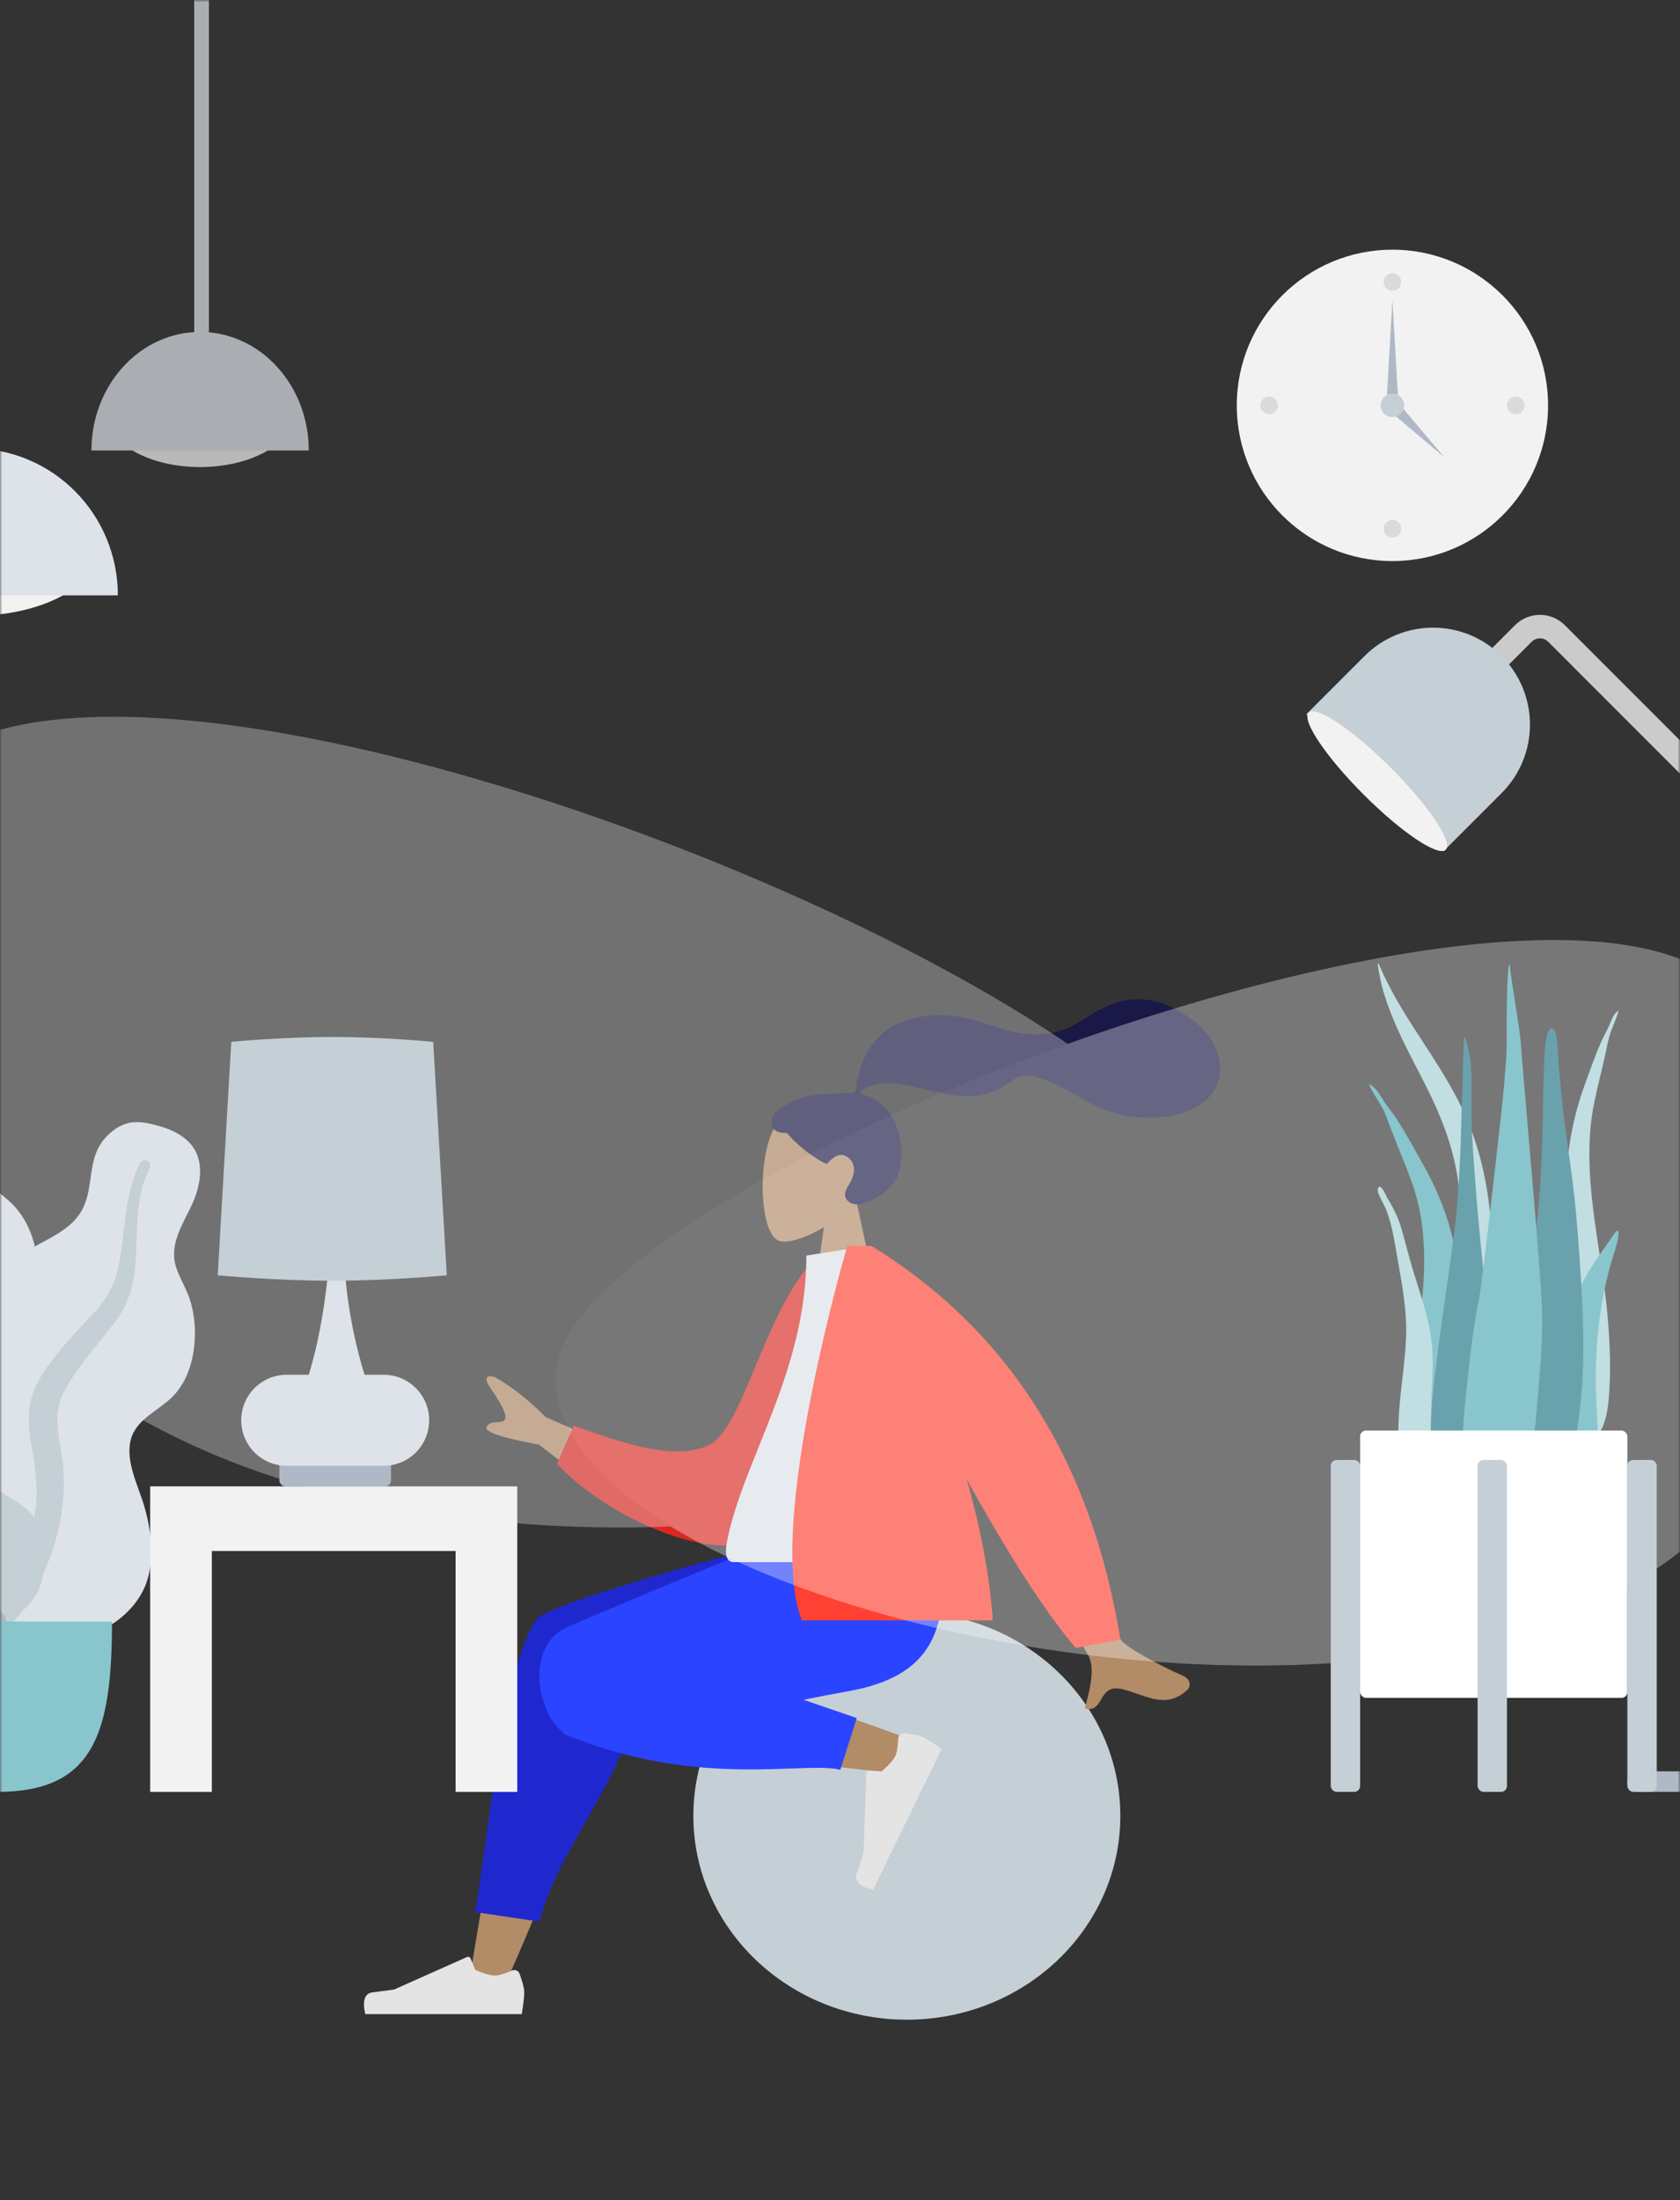 <svg width="375" height="491" viewBox="0 0 375 491" fill="none" xmlns="http://www.w3.org/2000/svg">
<rect x="0" y="0" width="375" height="491" fill="#333333" stroke="none"/>
<path fill-rule="evenodd" clip-rule="evenodd" d="M183.896 273.869C179.889 276.284 175.951 277.451 174.103 276.975C169.468 275.78 169.042 258.825 172.628 252.14C176.214 245.456 194.65 242.542 195.579 255.786C195.902 260.383 193.972 264.485 191.12 267.832L196.233 291.665H181.381L183.896 273.869Z" fill="#B28B67"/>
<path fill-rule="evenodd" clip-rule="evenodd" d="M181.093 244.436C183.051 244.115 188.322 243.895 189.294 243.895C189.915 243.895 190.588 244.037 190.956 243.466C191.257 242.999 191.147 242.209 191.237 241.667C191.341 241.038 191.489 240.416 191.639 239.796C192.066 238.032 192.712 236.354 193.615 234.778C195.309 231.822 197.792 229.506 200.926 228.159C204.387 226.671 208.303 226.33 212.026 226.632C216.01 226.955 219.616 228.27 223.378 229.508C226.962 230.687 230.716 231.151 234.465 230.575C238.242 229.995 241.096 227.948 244.282 226.005C247.544 224.016 251.271 222.714 255.127 223.014C258.726 223.293 262.043 224.779 265.019 226.764C267.804 228.622 270.101 230.856 271.399 234.001C272.794 237.385 272.793 241.098 270.498 244.088C267.172 248.423 260.997 249.543 255.86 249.432C252.888 249.368 249.97 248.825 247.165 247.838C243.423 246.523 240.19 244.292 236.69 242.482C235.047 241.633 233.349 240.936 231.57 240.433C229.843 239.946 228.142 239.722 226.578 240.765C224.924 241.869 223.442 242.953 221.549 243.644C219.734 244.307 217.811 244.677 215.877 244.663C212.114 244.633 208.404 243.461 204.749 242.676C201.769 242.035 198.58 241.397 195.542 242.013C194.274 242.27 192.422 242.8 191.964 244.118C199.671 245.514 202.698 255.047 200.526 262.044C199.353 265.821 192.303 270.236 189.562 268.25C187.826 266.993 188.88 265.341 189.562 264.251C190.869 262.163 191.316 259.482 188.898 258.028C186.813 256.775 184.62 259.752 184.579 259.748C184.006 259.703 179.053 256.902 175.641 252.815C172.275 253.014 171.764 250.795 172.568 248.98C173.372 247.165 178.389 244.88 181.093 244.436Z" fill="#191847"/>
<path fill-rule="evenodd" clip-rule="evenodd" d="M202.422 450.712C176.104 450.712 154.769 430.347 154.769 405.226C154.769 380.104 176.104 359.739 202.422 359.739C228.74 359.739 250.074 380.104 250.074 405.226C250.074 430.347 228.74 450.712 202.422 450.712Z" fill="#C5CFD6"/>
<path fill-rule="evenodd" clip-rule="evenodd" d="M128.336 402.8C126.035 410.862 120.3 426.144 112.371 443.694L104.836 441.496C111.428 401.112 116.914 374.376 120.056 366.239C122.133 360.862 137.841 361.492 136.034 372.31C135.276 376.847 132.277 388.995 128.336 402.8ZM159.307 374.197C171.594 376.743 197.072 385.742 204.347 388.618C208.919 390.425 205.972 396.554 202.071 396.018C201.41 395.927 199.073 395.666 195.587 395.276C184.386 394.023 161.321 391.442 143.828 388.925C134.617 387.599 139.572 370.345 149.136 372.171C152.353 372.785 155.776 373.465 159.307 374.197Z" fill="#B28B67"/>
<path fill-rule="evenodd" clip-rule="evenodd" d="M119.576 361.681C120.832 357.582 177.938 343.03 177.938 343.03H182.618V347.391L143.267 367.423C143.319 368.07 143.287 368.753 143.16 369.473C143.444 384.324 137.088 395.418 130.795 406.403C126.68 413.586 122.592 420.721 120.406 428.83L105.948 426.673C106.369 425.596 107.035 420.739 107.946 414.099C110.241 397.357 114.092 369.275 119.494 361.845C119.513 361.82 119.532 361.794 119.552 361.768C119.559 361.739 119.567 361.71 119.576 361.681Z" fill="#1F28CF"/>
<path fill-rule="evenodd" clip-rule="evenodd" d="M179.349 379.32C182.949 378.6 186.265 377.956 189.102 377.459C207.429 374.244 212.773 364.434 209.613 343.03H175.847C170.331 344.615 141.665 356.636 126.793 363.029C116.949 367.261 120.052 382.517 125.627 386.486C125.657 386.73 125.757 386.895 125.936 386.969C147.07 395.729 165.093 395.075 176.667 394.656C181.514 394.48 185.23 394.345 187.569 394.96L191.235 383.397L179.349 379.32Z" fill="#2B44FF"/>
<path fill-rule="evenodd" clip-rule="evenodd" d="M200.486 388.018C200.514 387.294 201.125 386.715 201.846 386.792C203.16 386.931 205.1 387.205 206.044 387.665C207.548 388.399 210.19 390.308 210.19 390.308C209.339 392.053 194.889 421.68 194.889 421.68C194.889 421.68 190.25 420.931 191.212 418.139C192.175 415.347 192.765 413.478 192.765 413.478L193.377 395.726C193.389 395.378 193.686 395.108 194.034 395.13L196.765 395.301C196.765 395.301 199.092 393.417 199.836 391.892C200.289 390.964 200.438 389.232 200.486 388.018Z" fill="#E4E4E4"/>
<path fill-rule="evenodd" clip-rule="evenodd" d="M114.265 439.748C114.929 439.457 115.717 439.752 115.964 440.433C116.414 441.676 117.019 443.539 117.019 444.589C117.019 446.263 116.461 449.474 116.461 449.474C114.519 449.474 81.556 449.474 81.556 449.474C81.556 449.474 80.196 444.976 83.127 444.618C86.059 444.259 87.998 443.97 87.998 443.97L104.221 436.737C104.539 436.595 104.912 436.744 105.045 437.067L106.088 439.596C106.088 439.596 108.802 440.863 110.498 440.863C111.531 440.863 113.154 440.237 114.265 439.748Z" fill="#E4E4E4"/>
<path fill-rule="evenodd" clip-rule="evenodd" d="M121.824 316.236L144.248 326.084L137.088 335.257L120.293 322.38C111.905 320.84 108.014 319.516 108.622 318.409C109.135 317.476 110.089 317.424 110.967 317.375C111.651 317.338 112.29 317.302 112.639 316.855C113.436 315.835 111.469 312.682 109.475 309.769C107.481 306.857 109.35 306.962 110.444 307.311C114.102 309.346 117.896 312.322 121.824 316.236ZM222.225 331.312L234.906 328.796C243.507 351.465 248.634 363.887 250.289 366.063C251.502 367.659 258.983 371.768 264.047 373.963C266.08 374.844 265.644 376.562 265.047 377.111C261.287 380.577 257.791 379.363 253.986 378.04C252.884 377.657 251.756 377.265 250.589 376.975C247.567 376.225 246.647 377.779 245.778 379.247C245.009 380.548 244.279 381.781 242.165 381.289C242.261 380.874 242.379 380.409 242.507 379.907C243.331 376.664 244.546 371.882 242.743 369.103C241.817 367.677 234.978 355.08 222.225 331.312Z" fill="#B28B67"/>
<path fill-rule="evenodd" clip-rule="evenodd" d="M187.758 281.349L182.407 280.431C170.751 291.738 165.994 318.902 158.227 322.498C150.882 325.897 140.472 322.608 128.097 318.166L124.307 326.633C135.551 338.797 159.504 349.074 169.214 343.207C184.737 333.827 188.321 300.325 187.758 281.349Z" fill="#DB2721"/>
<path fill-rule="evenodd" clip-rule="evenodd" d="M211.086 348.6C211.086 348.6 178.9 348.6 163.736 348.6C161.572 348.6 161.98 345.476 162.293 343.899C165.902 325.704 179.994 306.091 179.994 280.191L193.651 278.05C204.948 296.218 208.855 318.588 211.086 348.6Z" fill="#DDE3E9"/>
<path fill-rule="evenodd" clip-rule="evenodd" d="M192.067 278.05H194.533C225.167 296.928 243.681 326.191 250.074 365.841L240.149 367.785C233.575 360.125 225.461 347.589 215.808 330.176C218.769 340.665 220.932 351.423 221.606 361.596H178.984C170.732 340.744 189.124 278.05 189.124 278.05L192.067 278.05Z" fill="#FF4133"/>
<mask id="mask0_196_7" style="mask-type:alpha" maskUnits="userSpaceOnUse" x="0" y="0" width="375" height="479">
<rect width="375" height="479" fill="#C4C4C4"/>
</mask>
<g mask="url(#mask0_196_7)">
<path fill-rule="evenodd" clip-rule="evenodd" d="M310.809 125.206C329.997 125.206 345.552 109.651 345.552 90.463C345.552 71.275 329.997 55.72 310.809 55.72C291.621 55.72 276.066 71.275 276.066 90.463C276.066 109.651 291.621 125.206 310.809 125.206Z" fill="#F2F2F2"/>
<path fill-rule="evenodd" clip-rule="evenodd" d="M310.809 64.898C311.895 64.898 312.776 64.017 312.776 62.931C312.776 61.845 311.895 60.964 310.809 60.964C309.723 60.964 308.843 61.845 308.843 62.931C308.843 64.017 309.723 64.898 310.809 64.898Z" fill="black" fill-opacity="0.1"/>
<path fill-rule="evenodd" clip-rule="evenodd" d="M283.277 92.43C284.363 92.43 285.244 91.549 285.244 90.463C285.244 89.377 284.363 88.497 283.277 88.497C282.191 88.497 281.311 89.377 281.311 90.463C281.311 91.549 282.191 92.43 283.277 92.43Z" fill="black" fill-opacity="0.1"/>
<path fill-rule="evenodd" clip-rule="evenodd" d="M338.342 92.43C339.428 92.43 340.308 91.549 340.308 90.463C340.308 89.377 339.428 88.497 338.342 88.497C337.255 88.497 336.375 89.377 336.375 90.463C336.375 91.549 337.255 92.43 338.342 92.43Z" fill="black" fill-opacity="0.1"/>
<path fill-rule="evenodd" clip-rule="evenodd" d="M310.809 119.962C311.895 119.962 312.776 119.082 312.776 117.996C312.776 116.909 311.895 116.029 310.809 116.029C309.723 116.029 308.843 116.909 308.843 117.996C308.843 119.082 309.723 119.962 310.809 119.962Z" fill="black" fill-opacity="0.1"/>
<path fill-rule="evenodd" clip-rule="evenodd" d="M310.809 66.864L312.12 89.808H309.498L310.809 66.864Z" fill="#AFB9C5"/>
<path fill-rule="evenodd" clip-rule="evenodd" d="M322.411 102.065L310.36 91.868L312.214 90.013L322.411 102.065Z" fill="#AFB9C5"/>
<path fill-rule="evenodd" clip-rule="evenodd" d="M310.81 93.085C312.258 93.085 313.432 91.912 313.432 90.463C313.432 89.015 312.258 87.841 310.81 87.841C309.361 87.841 308.188 89.015 308.188 90.463C308.188 91.912 309.361 93.085 310.81 93.085Z" fill="#C5CFD6"/>
<g opacity="0.346" clip-path="url(#clip0_196_7)">
<path fill-rule="evenodd" clip-rule="evenodd" d="M273.964 272.953C269.444 222.445 26.941 124.96 -18.079 172.8C-63.099 220.64 -19.818 310.423 74.527 333.414C168.872 356.406 278.484 323.461 273.964 272.953Z" fill="#E8E8E8"/>
<path fill-rule="evenodd" clip-rule="evenodd" d="M124.077 305.771C128.126 262.863 345.35 180.045 385.677 220.687C426.004 261.329 415.797 346.815 331.286 366.346C246.776 385.878 120.028 348.679 124.077 305.771Z" fill="#F8F8F8"/>
</g>
<g clip-path="url(#clip1_196_7)">
<path fill-rule="evenodd" clip-rule="evenodd" d="M-6.14 137.447C9.246 137.447 21.72 130.844 21.72 122.698C21.72 114.552 9.246 107.949 -6.14 107.949C-21.527 107.949 -34.001 114.552 -34.001 122.698C-34.001 130.844 -21.527 137.447 -6.14 137.447Z" fill="#F2F2F2"/>
<path fill-rule="evenodd" clip-rule="evenodd" d="M26.308 132.859C26.308 114.757 11.78 100.082 -6.141 100.082C-24.061 100.082 -38.589 114.757 -38.589 132.859" fill="#DDE3E9"/>
</g>
<g opacity="0.7" clip-path="url(#clip2_196_7)">
<path fill-rule="evenodd" clip-rule="evenodd" d="M44.664 104.229C56.165 104.229 65.488 98.9 65.488 92.326C65.488 85.752 56.165 80.423 44.664 80.423C33.162 80.423 23.839 85.752 23.839 92.326C23.839 98.9 33.162 104.229 44.664 104.229Z" fill="#F2F2F2"/>
<path fill-rule="evenodd" clip-rule="evenodd" d="M68.919 100.526C68.919 85.918 58.06 74.075 44.664 74.075C31.269 74.075 20.41 85.918 20.41 100.526" fill="#DDE3E9"/>
<rect x="43.353" width="3.278" height="89.152" fill="#DDE3E9"/>
</g>
<g clip-path="url(#clip3_196_7)">
<path d="M327.853 153.549L340.025 141.372C342.073 139.323 345.395 139.323 347.443 141.372L379.847 173.79C381.813 175.757 382.918 178.424 382.918 181.205V395.941" stroke="#CBCBCB" stroke-width="5.244"/>
<rect x="363.252" y="395.285" width="38.676" height="4.589" rx="1.967" fill="#AFB9C5"/>
<path d="M304.58 146.403C313.028 137.955 326.725 137.955 335.173 146.403V146.403C343.621 154.851 343.621 168.548 335.173 176.996L322.195 189.975L291.602 159.382L304.58 146.403Z" fill="#C5CFD6"/>
<path fill-rule="evenodd" clip-rule="evenodd" d="M304.402 177.339C312.85 185.787 321.048 191.286 322.712 189.622C324.376 187.958 318.876 179.761 310.428 171.313C301.98 162.865 293.783 157.365 292.119 159.029C290.455 160.693 295.954 168.891 304.402 177.339Z" fill="#F2F2F2"/>
</g>
<path fill-rule="evenodd" clip-rule="evenodd" d="M-13.51 243.971C-11.632 243.742 -9.628 243.823 -7.882 244.564C-4.169 246.14 -3.113 250.527 -3.164 254.093C-3.219 257.931 -4.034 262.122 -1.116 265.215C0.225 266.636 1.894 267.724 3.211 269.172C4.618 270.719 5.722 272.489 6.54 274.39C8.041 277.882 8.778 281.988 7.405 285.65C6.196 288.875 3.155 291.786 3.812 295.453C4.498 299.278 8.354 302.203 10.766 305.052C13.495 308.276 16.007 312.397 16.42 316.626C16.816 320.678 15.052 324.777 12.344 327.84C6.936 333.961 -1.195 336.962 -9.392 336.943C-12.873 336.935 -16.814 336.778 -19.817 334.907C-20.746 334.329 -21.235 333.681 -21.787 332.779C-22.282 331.97 -22.936 331.444 -23.692 330.872C-25.355 329.616 -26.555 327.922 -27.321 326.026C-30.296 318.663 -27.918 309.553 -23.754 303.015C-22.767 301.465 -21.96 299.975 -22.439 298.128C-22.939 296.201 -24.169 294.462 -25.256 292.805C-26.33 291.168 -27.557 289.605 -28.397 287.835C-29.276 285.98 -29.524 284.038 -29.369 282.008C-29.077 278.195 -27.431 274.676 -25.1 271.61C-22.856 268.656 -20.22 265.83 -20.214 261.96C-20.208 257.858 -22.95 254.209 -21.782 250.039C-21.298 248.312 -20.326 246.54 -18.761 245.505C-17.259 244.512 -15.276 244.187 -13.51 243.971Z" fill="#DDE3E9"/>
<path fill-rule="evenodd" clip-rule="evenodd" d="M36.071 251.45C38.394 252.156 40.702 253.294 42.359 255.079C45.881 258.875 44.8 264.612 42.856 268.803C40.763 273.313 37.591 277.846 39.379 283.021C40.201 285.4 41.583 287.555 42.362 289.952C43.195 292.514 43.555 295.182 43.509 297.855C43.424 302.765 42.118 308.004 38.572 311.622C35.45 314.807 30.345 316.667 29.177 321.346C27.959 326.226 30.937 331.691 32.259 336.315C33.755 341.548 34.524 347.728 32.773 352.944C31.095 357.942 26.86 361.871 22.066 364.086C12.486 368.511 1.364 367.83 -8.241 363.543C-12.319 361.723 -16.858 359.487 -19.392 355.713C-20.176 354.546 -20.407 353.524 -20.578 352.171C-20.731 350.957 -21.22 349.995 -21.805 348.925C-23.09 346.574 -23.603 343.947 -23.499 341.306C-23.096 331.051 -15.493 321.514 -7.153 315.947C-5.176 314.629 -3.441 313.286 -3.027 310.853C-2.595 308.313 -3.118 305.617 -3.518 303.092C-3.912 300.597 -4.526 298.111 -4.575 295.58C-4.626 292.929 -3.89 290.503 -2.635 288.184C-0.277 283.826 3.514 280.521 7.868 278.107C12.062 275.782 16.647 273.81 18.699 269.236C20.875 264.389 19.587 258.647 23.162 254.323C24.642 252.532 26.718 250.942 29.102 250.532C31.388 250.139 33.885 250.787 36.071 251.45Z" fill="#DDE3E9"/>
<path fill-rule="evenodd" clip-rule="evenodd" d="M31.324 259.466C31.654 258.832 32.591 258.784 33.117 259.224C33.81 259.803 33.463 260.545 33.147 261.203C32.175 263.226 31.587 265.352 31.193 267.561C30.375 272.154 30.559 276.806 30.283 281.447C30.006 286.083 28.888 290.496 26.16 294.311C23.588 297.907 20.594 301.191 18.001 304.784C15.715 307.951 13.298 311.287 12.88 315.28C12.477 319.124 13.661 322.932 14.042 326.739C14.831 334.62 13.332 342.299 10.371 349.567C8.996 352.941 7.422 356.263 5.214 359.187C3.943 360.872 2.229 363.149 0.063 363.734C-0.936 364.004 -2.282 363.649 -2.508 362.485C-2.72 361.393 -1.642 360.334 -1.066 359.53C1.429 356.049 3.324 352.199 4.856 348.217C6.341 344.36 7.567 340.394 7.988 336.264C8.379 332.43 8.054 328.684 7.401 324.885C6.737 321.014 5.997 317.101 6.74 313.2C7.494 309.238 9.786 305.889 12.247 302.774C14.851 299.48 17.703 296.424 20.601 293.382C23.424 290.418 25.349 287.279 26.286 283.272C28.137 275.355 27.482 266.852 31.324 259.466Z" fill="#C5CFD6"/>
<path fill-rule="evenodd" clip-rule="evenodd" d="M-35.767 280.567C-31.903 280.567 -28.506 282.615 -26.165 285.522C-23.425 288.924 -22.872 293.079 -21.759 297.134C-21.205 299.152 -20.253 301.155 -18.584 302.526C-17.067 303.773 -15.14 304.022 -13.323 304.632C-9.692 305.849 -6.76 308.782 -5.603 312.36C-4.19 316.725 -5.686 321.127 -5.429 325.551C-5.192 329.613 -1.186 332.148 2.036 334.095C5.214 336.016 8.077 337.813 9.034 341.555C10.049 345.522 10.389 349.951 8.984 353.871C6.643 360.397 -0.206 363.271 -6.825 363.717C-12.832 364.121 -20.384 363.486 -24.895 359.126C-27.594 356.517 -28.572 352.868 -28.451 349.237C-28.375 346.98 -27.928 344.743 -27.35 342.562C-26.94 341.016 -26.386 339.476 -26.229 337.878C-25.809 333.627 -29.738 332.811 -33.082 331.644C-37.332 330.161 -40.307 327.359 -42.376 323.456C-44.302 319.821 -45.111 315.742 -43.956 311.741C-43.366 309.697 -42.296 307.844 -40.845 306.267C-40.206 305.573 -39.306 304.994 -38.73 304.265C-38.192 303.584 -38.309 302.702 -38.494 301.905C-39.352 298.221 -42.023 295.171 -42.979 291.494C-43.841 288.175 -43.331 284.044 -40.297 281.903C-38.986 280.978 -37.369 280.578 -35.767 280.567Z" fill="#C5CFD6"/>
<path fill-rule="evenodd" clip-rule="evenodd" d="M-30.502 290.165C-26.406 294.528 -25.293 300.446 -24.966 306.183C-24.783 309.4 -24.974 312.793 -24.029 315.913C-23.22 318.584 -21.324 320.625 -19.37 322.554C-15.437 326.438 -11.05 330.387 -9.899 336.008C-9.224 339.307 -9.68 342.714 -8.747 345.976C-7.899 348.942 -6.406 351.855 -4.589 354.359C-3.127 356.376 -1.221 357.92 0.378 359.8C0.865 360.373 1.564 361.218 1.363 362.028C1.127 362.977 -0.081 363.277 -0.939 363.128C-2.938 362.781 -4.62 360.872 -5.927 359.484C-7.838 357.455 -9.462 355.273 -10.783 352.825C-12.248 350.106 -13.428 347.221 -13.932 344.171C-14.455 341.006 -14.195 337.709 -15.389 334.672C-17.4 329.562 -22.276 326.546 -25.801 322.563C-30.193 317.601 -29.538 311.424 -29.088 305.32C-28.841 301.965 -28.596 298.176 -30.291 295.113C-30.938 293.944 -32.381 292.854 -32.659 291.525C-32.914 290.307 -31.523 289.077 -30.502 290.165Z" fill="#AFB9C5"/>
<path fill-rule="evenodd" clip-rule="evenodd" d="M-26.134 361.853C-26.134 386.802 -22.063 399.874 -0.569 399.874C20.926 399.874 24.997 386.802 24.997 361.853H-26.134Z" fill="#89C5CC"/>
<rect x="62.362" y="325.799" width="24.91" height="5.9" rx="1.311" fill="#AFB9C5"/>
<path fill-rule="evenodd" clip-rule="evenodd" d="M76.642 277.945C76.982 288.053 78.559 297.667 81.373 306.789H85.634C91.246 306.789 95.795 311.338 95.795 316.949C95.795 322.561 91.246 327.11 85.634 327.11H64.002C58.39 327.11 53.841 322.561 53.841 316.949C53.841 311.338 58.39 306.789 64.002 306.789L68.918 306.789C73.139 293.106 73.649 277.945 73.649 277.945L74.818 277.945L76.642 277.945Z" fill="#DDE3E9"/>
<path fill-rule="evenodd" clip-rule="evenodd" d="M51.627 232.503C51.627 232.503 62.895 231.402 74.162 231.402C85.43 231.402 96.698 232.503 96.698 232.503L99.728 284.588C99.728 284.588 86.945 285.812 74.162 285.812C61.38 285.812 48.597 284.588 48.597 284.588L51.627 232.503Z" fill="#C5CFD6"/>
<path fill-rule="evenodd" clip-rule="evenodd" d="M101.695 331.699H115.461V399.874H101.695V346.12H47.286V399.874H33.52V346.12V331.699H47.286L101.695 331.699Z" fill="#F2F2F2"/>
<path fill-rule="evenodd" clip-rule="evenodd" d="M307.781 215.151C313.572 228.91 323.415 238.469 328.628 252.776C331.719 261.26 333.008 270.485 333.086 279.933C333.129 285.064 333.039 290.199 333.015 295.331C332.992 300.336 332.856 305.308 332.431 310.28C332.004 315.279 331.526 320.218 331.316 325.248C331.151 329.167 331.076 333.725 329.748 337.3C328.692 340.142 326.007 340.559 325.294 337.111C324.899 335.194 324.949 333.055 324.992 331.085C325.048 328.558 325.195 326.034 325.27 323.507C325.571 313.368 325.181 303.226 325.385 293.082C325.584 283.172 326.858 273.272 325.449 263.427C324.285 255.298 321.328 248.317 317.929 241.624C314.66 235.185 311.101 228.903 308.892 221.579C308.258 219.475 307.767 217.296 307.532 215.034C307.635 214.986 307.718 215.025 307.781 215.151Z" fill="#C1DEE2"/>
<path fill-rule="evenodd" clip-rule="evenodd" d="M306.204 242.295C307.35 243.123 307.991 244.335 308.766 245.53C309.73 247.015 310.863 248.357 311.826 249.843C313.835 252.943 315.6 256.233 317.432 259.458C320.909 265.58 323.548 272.105 324.856 279.187C326.211 286.527 326.577 294.103 327.145 301.552C327.748 309.448 328.355 317.4 328.435 325.326C328.471 328.877 328.663 332.647 328.236 336.172C327.971 338.368 326.98 340.238 324.747 340.221C320.003 340.183 317.776 334.929 316.846 330.62C315.476 324.274 315.203 317.535 315.42 311.046C315.682 303.221 317.04 295.514 317.627 287.72C318.25 279.469 317.898 271.364 315.062 263.595C313.628 259.669 311.965 255.837 310.472 251.937C309.836 250.277 309.315 248.571 308.456 247.025C307.5 245.305 306.314 243.743 305.565 241.891C305.778 242.026 305.991 242.161 306.204 242.295Z" fill="#89C5CC"/>
<path fill-rule="evenodd" clip-rule="evenodd" d="M360.849 225.842C360.994 225.729 361.14 225.616 361.285 225.503C360.866 227.268 360.11 228.702 359.531 230.315C359.011 231.766 358.748 233.407 358.398 234.993C357.575 238.717 356.625 242.357 355.848 246.112C354.31 253.544 354.601 261.55 355.61 269.796C356.562 277.584 358.068 285.361 358.786 293.148C359.381 299.606 359.637 306.265 359.069 312.427C358.684 316.611 357.419 321.607 353.975 321.185C352.353 320.986 351.508 319.035 351.167 316.831C350.619 313.293 350.505 309.572 350.291 306.053C349.815 298.198 349.72 290.368 349.626 282.595C349.537 275.26 349.292 267.78 349.782 260.631C350.255 253.732 351.733 247.515 353.847 241.779C354.96 238.757 356.021 235.665 357.272 232.785C357.872 231.403 358.605 230.182 359.205 228.802C359.688 227.692 360.072 226.552 360.849 225.842Z" fill="#C1DEE2"/>
<path fill-rule="evenodd" clip-rule="evenodd" d="M307.669 265.032C308.296 263.979 309.677 267.452 309.887 267.889C309.798 267.672 309.709 267.455 309.619 267.238C310.864 269.309 312.003 271.464 312.711 273.838C313.412 276.188 314.014 278.585 314.671 280.952C315.905 285.393 317.497 289.707 318.615 294.188C319.704 298.554 319.979 302.846 319.715 307.362C319.441 312.056 319.273 316.822 319.593 321.513C319.746 323.754 320.474 325.841 320.973 327.998C321.472 330.157 321.866 332.345 322.456 334.477C322.592 334.2 322.609 335.128 322.609 335.199C322.605 335.732 322.531 336.178 322.359 336.683C321.919 337.982 321.095 339.086 319.841 339.444C317.575 340.092 315.472 338.031 314.741 335.854C313.693 332.731 313.115 329.28 312.616 325.998C312.158 322.989 312.049 319.961 312.185 316.91C312.453 310.893 313.542 304.954 313.837 298.939C314.157 292.39 312.86 286.237 311.774 279.863C311.25 276.791 310.75 273.748 309.732 270.822C309.32 269.637 308.782 268.591 308.218 267.497C307.898 266.874 307.249 265.764 307.669 265.032Z" fill="#C1DEE2"/>
<path fill-rule="evenodd" clip-rule="evenodd" d="M326.052 254.803C325.792 262.305 325.344 269.751 324.343 277.174C323.323 284.75 322.15 292.299 321.168 299.882C320.212 307.262 319.209 314.765 319.343 322.249C319.441 327.761 318.527 337.086 324.65 339.807C330.85 342.562 332.18 330.796 332.587 326.913C333.368 319.462 333.115 311.932 332.736 304.441C332.348 296.752 331.699 289.102 330.894 281.442C330.001 272.932 329.3 264.385 328.738 255.851C328.459 251.63 328.391 247.416 328.467 243.194C328.54 239.21 328.389 235.185 326.972 231.402C326.898 231.456 326.824 231.51 326.75 231.564" fill="#69A1AC"/>
<path fill-rule="evenodd" clip-rule="evenodd" d="M358.062 278.571C356.947 280.196 355.823 281.804 354.77 283.525C352.886 286.604 351.182 290.028 350.669 294.43C349.597 303.642 350.457 313.592 350.665 323.087C350.707 325.027 350.462 326.909 351.227 328.755C351.92 330.43 353.216 331.706 354.452 331.699C357.097 331.684 356.694 325.206 356.698 322.355C356.706 317.357 356.146 312.309 356.194 307.317C356.242 302.371 356.543 297.411 357.26 292.713C357.986 287.958 359.049 283.392 360.453 279.131C360.647 278.54 362.045 273.971 360.724 274.758" fill="#89C5CC"/>
<path fill-rule="evenodd" clip-rule="evenodd" d="M346.38 229.436C344.641 229.436 344.652 238.106 344.599 239.22C344.41 243.238 344.455 247.258 344.335 251.278C344.074 260.05 343.752 268.899 342.435 277.569C341.725 282.237 340.903 286.884 340.018 291.516C339.131 296.162 337.94 300.802 337.356 305.506C336.796 310.029 337.113 314.64 337.189 319.185C337.266 323.757 337.404 328.338 338.003 332.871C338.151 333.989 338.325 335.104 338.51 336.216C338.664 337.143 338.574 338.292 338.836 339.172C339.255 340.583 341.051 341.044 342.261 340.824C345.533 340.226 347.624 336.117 348.742 333.114C350.17 329.281 350.927 325.122 351.675 321.082C352.522 316.504 353.018 311.857 353.251 307.197C353.724 297.726 353.117 288.245 352.438 278.804C352.061 273.554 351.625 268.326 350.958 263.108C350.294 257.913 349.442 252.74 348.887 247.529C348.483 243.743 348.086 239.951 347.825 236.149C347.763 235.243 347.71 229.436 346.38 229.436" fill="#69A1AC"/>
<path fill-rule="evenodd" clip-rule="evenodd" d="M344.203 292.458C343.92 283.355 340.26 243.372 339.428 232.364C339.22 229.609 337.216 218.138 336.956 215.014C336.251 215.897 336.311 229.639 336.319 232.796C336.327 235.92 335.939 238.991 335.74 242.098C335.537 245.268 330.851 286.205 330.243 289.251C329.033 295.311 328.223 301.529 327.599 307.724C326.99 313.763 326.044 320.134 326.858 326.204C327.046 327.602 327.342 328.977 327.824 330.261C328.345 331.648 328.702 332.93 329.12 334.382C329.793 336.72 331.01 338.772 332.88 339.737C336.715 341.716 338.774 337.236 339.817 333.335C341.484 327.107 342.554 320.776 343.056 314.235C343.611 306.997 344.43 299.745 344.203 292.458" fill="#89C5CC"/>
<rect x="303.599" y="319.244" width="59.653" height="59.653" rx="1.311" fill="white"/>
<rect x="297.043" y="325.799" width="6.555" height="74.075" rx="1.311" fill="#C5CFD6"/>
<rect x="329.82" y="325.799" width="6.555" height="74.075" rx="1.311" fill="#C5CFD6"/>
<rect x="363.252" y="325.799" width="6.555" height="74.075" rx="1.311" fill="#C5CFD6"/>
</g>
<defs>
<clipPath id="clip0_196_7">
<rect width="444.45" height="211.737" fill="white" transform="translate(-35.967 159.95)"/>
</clipPath>
<clipPath id="clip1_196_7">
<rect width="64.898" height="137.662" fill="white" transform="translate(-38.589)"/>
</clipPath>
<clipPath id="clip2_196_7">
<rect width="48.509" height="104.229" fill="white" transform="translate(20.409)"/>
</clipPath>
<clipPath id="clip3_196_7">
<rect width="113.407" height="270.079" fill="white" transform="translate(288.521 129.795)"/>
</clipPath>
</defs>
</svg>
